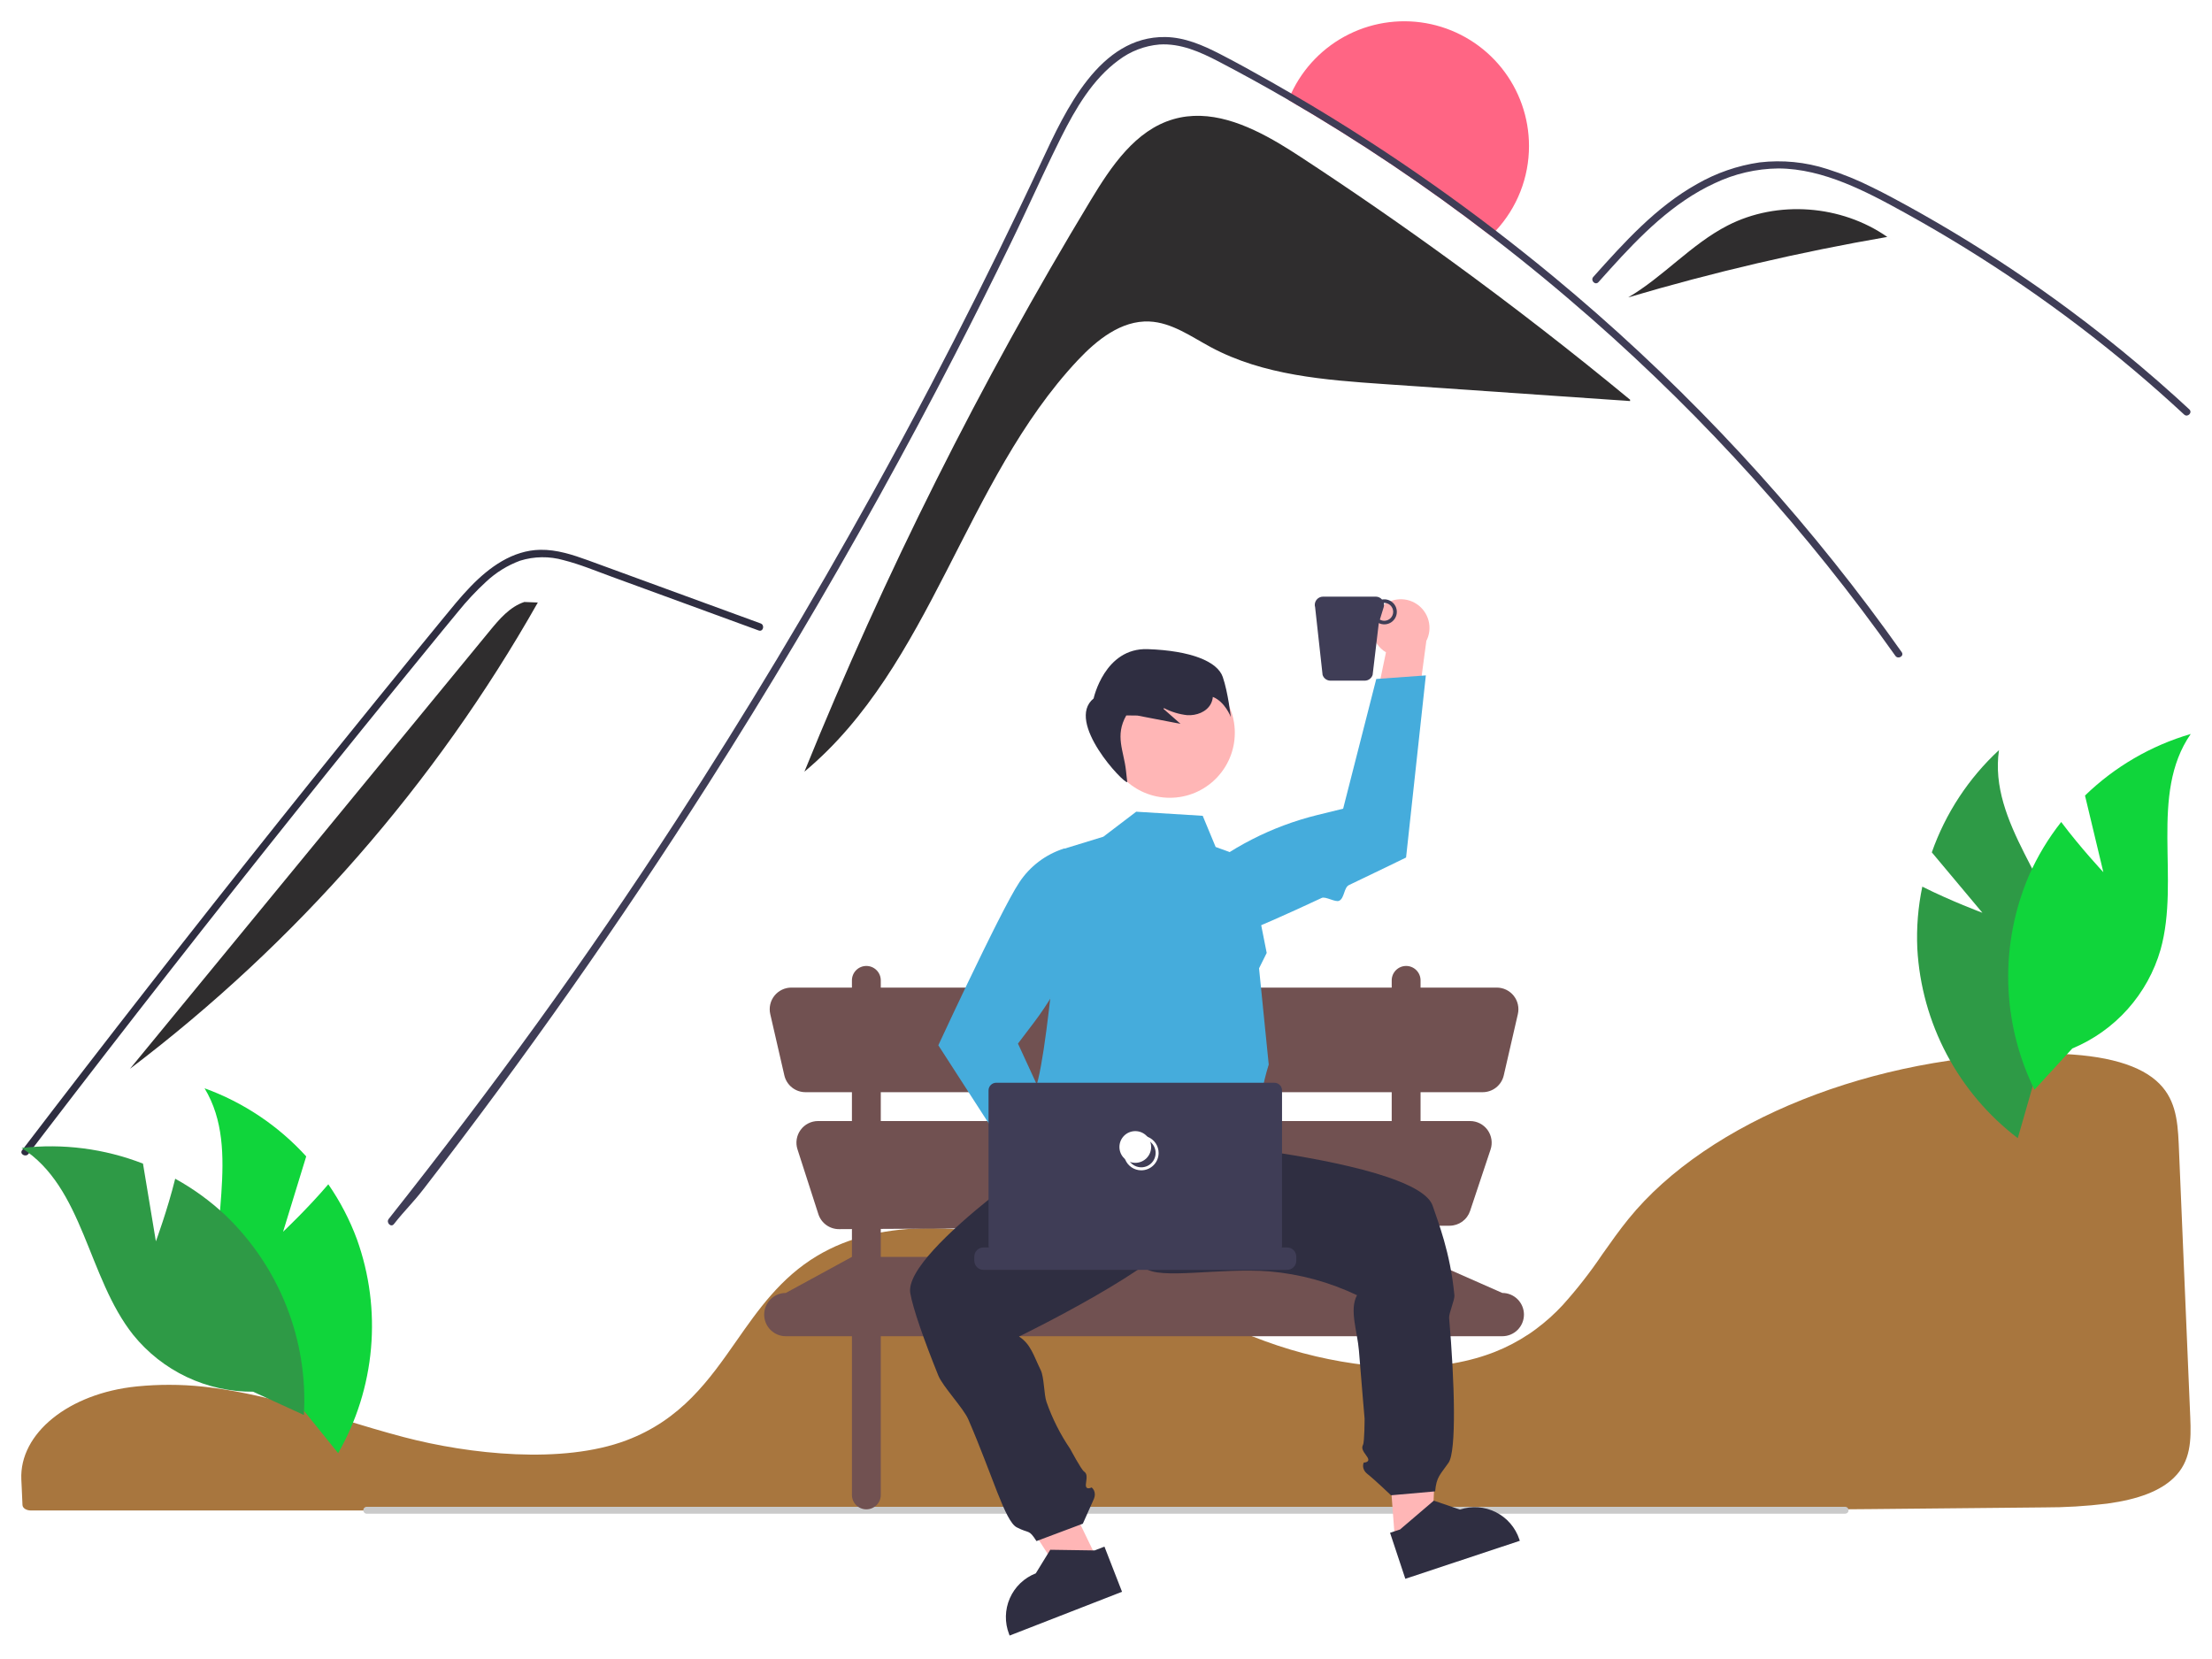<svg width="416" height="312" viewBox="0 0 416 312" fill="none" xmlns="http://www.w3.org/2000/svg">
<g filter="url(#filter0_d_605_97)">
<path d="M28.796 256.438C26.835 256.438 24.869 256.531 22.95 256.719L22.671 256.746C9.94 258.041 0.628 265.558 1.011 274.23L1.085 275.798C1.134 276.789 1.186 277.855 1.229 279.037C1.252 279.62 1.943 280.068 2.803 280.068H315.946C338.025 279.914 360.023 279.719 381.326 279.491C385.324 279.5 389.319 279.262 393.288 278.777C399.208 277.97 403.317 276.372 405.851 273.889H405.852C409.003 270.81 409.102 266.933 408.912 262.553C408.523 253.709 408.138 244.418 407.754 235.155C407.415 226.991 407.077 218.849 406.739 211.054C406.53 206.428 406.066 202.345 402.488 199.225C398.609 195.85 391.536 194.139 381.463 194.139C381.341 194.139 381.22 194.139 381.097 194.14C349.531 194.269 318.253 206.764 303.268 225.233C301.542 227.359 299.934 229.636 298.379 231.838C296.106 235.219 293.597 238.435 290.871 241.463C289.357 243.095 287.697 244.584 285.911 245.914C285.789 246.01 285.65 246.114 285.503 246.213C285.166 246.465 284.814 246.709 284.47 246.926C282.485 248.25 280.364 249.36 278.145 250.237L277.923 250.322C277.757 250.391 277.576 250.46 277.395 250.522C276.116 250.994 274.811 251.396 273.488 251.724C267.776 253.174 261.281 253.521 254.183 252.756C247.628 252.026 241.184 250.514 234.988 248.253C228.416 245.862 222.265 242.881 216.316 239.998C213.702 238.731 211 237.422 208.3 236.181C207.793 235.947 207.294 235.719 206.787 235.491C203.49 234.012 200.501 232.79 197.65 231.756C190.644 229.197 183.315 227.634 175.875 227.113C168.024 226.618 161.106 227.552 155.317 229.88C153.709 230.526 152.154 231.297 150.667 232.187C143.81 236.286 139.583 242.336 135.495 248.187C130.41 255.464 125.152 262.99 114.77 266.891C102.79 271.397 85.303 269.525 72.93 266.269C69.041 265.246 65.156 264.068 61.398 262.929C59.881 262.469 58.362 262.012 56.843 261.558C53.856 260.67 51.413 259.99 49.152 259.416L48.437 259.233C48.039 259.134 47.641 259.034 47.235 258.939C44.55 258.29 42.049 257.78 39.586 257.378L39.003 257.28C37.835 257.103 36.743 256.955 35.671 256.831L35.244 256.782C33.102 256.551 30.95 256.436 28.796 256.438Z" fill="#A8763E"/>
<path d="M65.322 280.027C65.322 279.855 65.389 279.689 65.511 279.567C65.632 279.445 65.797 279.376 65.969 279.376H344.003C344.174 279.377 344.338 279.445 344.459 279.567C344.58 279.689 344.648 279.853 344.648 280.025C344.648 280.196 344.58 280.361 344.459 280.482C344.338 280.604 344.174 280.672 344.003 280.673H65.969C65.798 280.673 65.633 280.604 65.512 280.483C65.391 280.362 65.323 280.198 65.322 280.027Z" fill="#CACACA"/>
<path d="M284.551 23.45C284.56 29.36 282.329 35.053 278.307 39.382C278.001 39.714 277.68 40.036 277.353 40.346C265.234 31.018 252.523 22.484 239.301 14.798C239.464 14.384 239.639 13.975 239.829 13.572C242.079 8.729 245.915 4.798 250.702 2.43C255.49 0.063 260.942 -0.6 266.157 0.552C271.372 1.704 276.038 4.601 279.382 8.765C282.727 12.929 284.55 18.11 284.551 23.45Z" fill="#FF6584"/>
<path d="M303.571 71.179L303.55 71.424C288.125 70.362 272.702 69.298 257.281 68.232C246.139 67.463 234.61 66.592 224.764 61.318C221.027 59.318 217.387 56.648 213.148 56.463C207.89 56.229 203.303 59.906 199.696 63.742C178.376 86.451 172.203 121.175 148.284 141.122C163.369 103.92 181.38 67.972 202.148 33.617C205.983 27.27 210.533 20.492 217.654 18.422C224.448 16.444 231.401 19.331 237.655 23.036C238.996 23.832 240.303 24.666 241.568 25.494C251.206 31.803 260.686 38.354 270.009 45.146C281.456 53.477 292.644 62.155 303.571 71.179Z" fill="#2F2D2E"/>
<path d="M353.458 119.344C336.971 96.073 317.816 74.811 296.385 55.994C290.222 50.578 283.879 45.362 277.353 40.346C265.234 31.018 252.523 22.484 239.301 14.798C234.964 12.281 230.576 9.864 226.137 7.546C222.688 5.754 219.016 4.114 215.039 4.37C212.256 4.608 209.598 5.63 207.372 7.317C202.485 10.886 199.249 16.46 196.584 21.772C194.253 26.431 192.079 31.182 189.861 35.906C188.918 37.916 187.976 39.921 187.001 41.915C183.601 48.9 180.121 55.847 176.561 62.756C171.974 71.659 167.253 80.494 162.401 89.263C152.206 107.695 141.449 125.795 130.129 143.563C113.489 169.677 95.687 195 76.723 219.531C74.396 222.533 73.437 223.231 71.078 226.211C70.533 226.908 69.564 225.928 70.103 225.236C89.778 200.369 106.908 176.875 124.179 150.275C137.201 130.219 149.508 109.718 161.098 88.772C164.82 82.055 168.463 75.295 172.028 68.493C177.798 57.482 183.368 46.367 188.739 35.148C190.155 32.195 191.557 29.231 192.945 26.256C197.353 16.814 203.771 2.773 216.166 2.964C219.811 3.019 223.195 4.495 226.388 6.13C229.641 7.802 232.833 9.579 236.021 11.382C237.296 12.101 238.565 12.831 239.829 13.572C244.836 16.482 249.769 19.513 254.627 22.666C262.735 27.924 270.628 33.496 278.307 39.382C281.952 42.177 285.542 45.036 289.078 47.958C311.266 66.314 331.216 87.219 348.516 110.24C350.603 113.013 352.646 115.817 354.646 118.652C355.158 119.377 353.964 120.063 353.458 119.344Z" fill="#3F3D56"/>
<path d="M297.612 49.06C298.332 48.257 299.048 47.454 299.773 46.651C305.489 40.329 311.623 34.08 319.473 30.456C323.216 28.673 327.302 27.726 331.448 27.68C335.733 27.694 339.921 28.818 343.88 30.392C345.752 31.139 347.583 31.988 349.386 32.892C351.446 33.929 353.469 35.035 355.483 36.149C359.264 38.241 362.995 40.425 366.678 42.701C374.004 47.229 381.102 52.103 387.97 57.322C391.53 60.029 395.017 62.825 398.43 65.709C401.605 68.388 404.716 71.139 407.762 73.963C408.413 74.564 409.386 73.591 408.735 72.99C407.932 72.242 407.12 71.499 406.308 70.765C404.014 68.691 401.683 66.657 399.316 64.663C394.999 61.02 390.57 57.518 386.029 54.157C378.968 48.926 371.665 44.051 364.118 39.531C360.346 37.273 356.523 35.111 352.648 33.043C351.478 32.419 350.294 31.809 349.097 31.231C346.38 29.861 343.557 28.712 340.655 27.795C336.545 26.465 332.196 26.038 327.906 26.542C323.763 27.145 319.772 28.526 316.142 30.612C308.435 34.92 302.457 41.581 296.639 48.082C296.052 48.743 297.02 49.72 297.612 49.06Z" fill="#3F3D56"/>
<path d="M139.687 114.573L121.218 107.818L112.048 104.464C109.061 103.372 106.082 102.128 102.995 101.346C100.312 100.579 97.463 100.616 94.8 101.45C92.426 102.329 90.252 103.677 88.409 105.412C86.526 107.146 84.774 109.018 83.167 111.011C81.17 113.41 79.203 115.834 77.228 118.251C69.073 128.224 60.972 138.24 52.924 148.299C44.876 158.358 36.882 168.46 28.942 178.605C20.982 188.774 13.078 198.986 5.227 209.241C4.266 210.497 3.305 211.754 2.345 213.011C1.815 213.706 0.619 213.021 1.156 212.316C9.064 201.959 17.028 191.644 25.046 181.371C33.084 171.073 41.177 160.82 49.326 150.61C57.475 140.4 65.679 130.234 73.938 120.113C75.996 117.592 78.057 115.073 80.121 112.557C81.862 110.435 83.584 108.289 85.494 106.314C89 102.688 93.38 99.484 98.623 99.397C101.706 99.346 104.689 100.324 107.553 101.36C110.641 102.477 113.721 103.615 116.805 104.743L135.403 111.545L140.053 113.246C140.878 113.548 140.522 114.878 139.687 114.573Z" fill="#2F2E41"/>
<path d="M321.903 38.411C331.289 33.587 343.309 34.532 351.934 40.558C335.482 43.397 319.211 47.194 303.204 51.932C309.851 48.036 315.051 41.933 321.903 38.411Z" fill="#2F2D2E"/>
<path d="M352.026 40.542L353.833 42.011C353.222 41.496 352.586 41.014 351.934 40.559C351.964 40.553 351.995 40.547 352.026 40.542Z" fill="#F2F2F2"/>
<path d="M89.104 114.641C90.922 112.428 92.888 110.11 95.607 109.211L98.146 109.312C78.82 143.462 52.718 173.303 21.442 197.002C43.996 169.548 66.55 142.094 89.104 114.641Z" fill="#2F2D2E"/>
<path d="M279.532 239.158L264.158 232.375V226.544L269.637 226.514C270.487 226.509 271.315 226.238 272.003 225.739C272.691 225.24 273.206 224.538 273.475 223.731L277.324 212.184C277.528 211.572 277.584 210.921 277.486 210.283C277.389 209.646 277.142 209.041 276.765 208.517C276.388 207.994 275.892 207.568 275.318 207.274C274.744 206.981 274.108 206.827 273.463 206.827H264.158V201.401H275.84C276.761 201.401 277.654 201.089 278.375 200.515C279.095 199.942 279.6 199.141 279.806 198.243L282.457 186.713C282.594 186.116 282.594 185.497 282.459 184.9C282.324 184.303 282.055 183.745 281.674 183.266C281.293 182.787 280.809 182.401 280.258 182.135C279.706 181.869 279.102 181.731 278.49 181.731H264.158V180.375C264.158 179.655 263.872 178.965 263.363 178.456C262.855 177.948 262.164 177.662 261.445 177.662C260.725 177.662 260.035 177.948 259.526 178.456C259.018 178.965 258.732 179.655 258.732 180.375V181.731H162.644V180.375C162.644 179.655 162.358 178.965 161.849 178.456C161.34 177.948 160.65 177.662 159.93 177.662C159.211 177.662 158.521 177.948 158.012 178.456C157.503 178.965 157.217 179.655 157.217 180.375V181.731H145.824C145.212 181.731 144.608 181.869 144.057 182.135C143.506 182.401 143.022 182.787 142.64 183.266C142.259 183.745 141.991 184.303 141.856 184.9C141.72 185.497 141.721 186.116 141.858 186.713L144.509 198.243C144.715 199.141 145.22 199.942 145.94 200.515C146.66 201.089 147.554 201.401 148.475 201.401H157.217V206.827H150.851C150.21 206.827 149.578 206.979 149.006 207.27C148.434 207.561 147.939 207.982 147.562 208.501C147.184 209.019 146.934 209.62 146.833 210.253C146.731 210.886 146.781 211.535 146.978 212.145L150.906 224.337C151.172 225.161 151.692 225.878 152.393 226.385C153.094 226.893 153.938 227.164 154.803 227.159L157.217 227.145V232.375L144.783 239.158C144.248 239.158 143.719 239.263 143.225 239.468C142.731 239.672 142.283 239.972 141.905 240.35C141.527 240.728 141.227 241.177 141.023 241.67C140.818 242.164 140.713 242.693 140.713 243.228C140.713 244.307 141.142 245.342 141.905 246.105C142.668 246.869 143.703 247.297 144.783 247.297H157.217V277.141C157.217 277.861 157.503 278.551 158.012 279.06C158.521 279.569 159.211 279.854 159.931 279.854C160.65 279.854 161.34 279.569 161.849 279.06C162.358 278.551 162.644 277.861 162.644 277.141V247.297H258.732V277.141C258.732 277.861 259.018 278.551 259.526 279.06C260.035 279.569 260.725 279.854 261.445 279.854C262.164 279.854 262.855 279.569 263.363 279.06C263.872 278.551 264.158 277.861 264.158 277.141V247.297H279.532C280.611 247.297 281.647 246.869 282.41 246.105C283.173 245.342 283.602 244.307 283.602 243.228C283.602 242.693 283.496 242.164 283.292 241.67C283.087 241.177 282.788 240.728 282.41 240.35C282.032 239.972 281.583 239.672 281.089 239.468C280.596 239.263 280.067 239.158 279.532 239.158ZM162.644 201.401H258.732V206.827H162.644V201.401ZM162.644 232.375V227.115L258.732 226.575V232.375H162.644Z" fill="#715151"/>
<path d="M50.239 227.646L54.589 213.478C49.355 207.717 42.793 203.32 35.474 200.671C42.624 212.517 35.695 227.972 38.583 241.505C39.516 245.719 41.385 249.669 44.052 253.062C46.719 256.456 50.115 259.205 53.99 261.107L60.592 269.288C64.053 263.241 66.162 256.515 66.773 249.575C67.385 242.634 66.484 235.644 64.134 229.085C62.779 225.418 60.968 221.937 58.743 218.723C54.82 223.335 50.239 227.646 50.239 227.646Z" fill="#10D53B"/>
<path d="M26.317 229.456L23.892 214.835C16.637 212.013 8.803 211.004 1.071 211.897C12.755 219.311 13.445 236.234 22.065 247.059C24.779 250.414 28.214 253.116 32.114 254.964C36.015 256.812 40.281 257.758 44.597 257.733L54.154 262.11C54.555 255.154 53.444 248.194 50.896 241.709C48.348 235.225 44.424 229.369 39.395 224.547C36.548 221.87 33.374 219.561 29.949 217.677C28.495 223.555 26.317 229.456 26.317 229.456Z" fill="#2E9A46"/>
<path d="M369.823 167.661L360.306 156.298C362.889 148.955 367.226 142.354 372.939 137.067C370.956 150.762 383.349 162.307 385.95 175.898C386.728 180.143 386.542 184.509 385.404 188.672C384.266 192.835 382.206 196.689 379.376 199.948L376.473 210.051C370.934 205.826 366.376 200.449 363.114 194.292C359.852 188.136 357.964 181.345 357.58 174.388C357.402 170.484 357.718 166.572 358.518 162.746C363.926 165.47 369.823 167.661 369.823 167.661Z" fill="#2E9A46"/>
<path d="M392.567 160.028L389.116 145.614C394.703 140.194 401.529 136.219 409 134.036C401.118 145.409 407.061 161.269 403.327 174.593C402.131 178.74 400.017 182.565 397.142 185.783C394.266 189.002 390.704 191.533 386.717 193.187L379.614 200.936C376.54 194.683 374.859 187.838 374.685 180.873C374.511 173.908 375.85 166.988 378.608 160.59C380.191 157.016 382.218 153.655 384.64 150.588C388.266 155.438 392.567 160.028 392.567 160.028Z" fill="#10D53B"/>
<path d="M204.702 292.064L198.45 295.08L183.843 272.402L193.069 267.951L204.702 292.064Z" fill="#FFB6B6"/>
<path d="M205.406 200.79L199.85 209.173C199.85 209.173 166.813 231.051 168.192 239.189C168.675 242.036 170.771 248.024 173.468 254.698C174.296 256.749 178.189 260.825 179.102 262.933C183.709 273.58 186.003 282.098 188.215 283.238C190.672 284.511 190.42 283.501 191.926 285.823L200.644 282.554C200.644 282.554 202.001 279.506 202.676 277.996C203.35 276.487 202.293 275.736 202.293 275.736C202.293 275.736 201.013 276.418 201.235 274.985C201.457 273.552 201.381 273.1 200.852 272.724C200.323 272.349 198.277 268.509 198.277 268.509C196.41 265.768 194.909 262.795 193.813 259.664C193.326 258.291 193.375 254.999 192.723 253.671C191.35 250.872 190.864 248.806 188.645 247.351C188.645 247.351 216.578 233.78 219.199 227.289C221.82 220.799 219.123 199.395 219.123 199.395L205.406 200.79Z" fill="#2F2E41"/>
<path d="M208.016 295.358L186.877 303.591L186.773 303.323C185.923 301.141 185.975 298.711 186.917 296.567C187.859 294.423 189.614 292.741 191.796 291.891L191.796 291.891L194.517 287.458L202.862 287.581L204.707 286.863L208.016 295.358Z" fill="#2F2E41"/>
<path d="M257.331 259.048L267.545 258.275L266.273 285.22L259.351 285.743L257.331 259.048Z" fill="#FFB6B6"/>
<path d="M201.201 208.203C198.852 197.861 205.471 228.699 212.336 234.464C215.035 236.731 226.334 234.385 235.689 235.1C241.421 235.589 247.017 237.109 252.209 239.587C250.716 242.307 252.278 246.365 252.568 250.014C253.098 256.67 253.631 262.791 253.631 262.791C253.631 262.791 253.626 267.142 253.335 267.722C253.045 268.301 253.189 268.736 254.058 269.898C254.927 271.059 253.476 271.057 253.476 271.057C253.476 271.057 252.895 272.217 254.199 273.233C255.503 274.25 258.598 277.211 258.598 277.211L266.9 276.474C267.14 273.716 267.856 273.354 269.428 271.076C270.924 268.921 270.582 255.986 269.527 243.846C269.456 243.023 270.603 240.435 270.526 239.623C269.747 231.477 267.452 225.83 266.44 222.782C265.742 220.68 262.389 218.866 257.858 217.338C257.166 217.105 256.447 216.879 255.706 216.659C243.21 212.952 224.4 211.131 224.4 211.131L214.115 201.983L201.201 208.203Z" fill="#2F2E41"/>
<path d="M258.421 284.265L260.3 283.641L266.647 278.221L271.57 279.899L271.571 279.898C273.793 279.161 276.218 279.336 278.311 280.386C280.405 281.435 281.995 283.274 282.733 285.496L282.824 285.768L261.294 292.917L258.421 284.265Z" fill="#2F2E41"/>
<path d="M210.68 148.653L204.501 153.358L197.05 155.647C197.05 155.647 193.969 198.978 191.194 201.754C188.418 204.53 190.921 204.604 190.364 208.21C189.806 211.816 188.45 219.207 188.45 219.207C207.186 229.125 223.338 229.391 236.313 217.786C236.479 217.068 236.394 216.315 236.074 215.651C235.753 214.988 235.215 214.454 234.549 214.138C232.135 212.857 236.775 206.877 234.802 205.877C232.829 204.877 235.604 196.203 235.604 196.203L233.783 178.105L235.222 175.212L231.711 157.511L225.62 155.286L223.187 149.424L210.68 148.653Z" fill="#45ACDC"/>
<path d="M217.005 146.034C223.754 146.034 229.226 140.563 229.226 133.813C229.226 127.063 223.754 121.592 217.005 121.592C210.255 121.592 204.783 127.063 204.783 133.813C204.783 140.563 210.255 146.034 217.005 146.034Z" fill="#FFB6B6"/>
<path d="M206.809 225.667C206.837 224.884 206.692 224.105 206.386 223.384C206.08 222.664 205.62 222.019 205.038 221.495C204.456 220.971 203.766 220.582 203.017 220.354C202.268 220.126 201.478 220.064 200.702 220.175L191.995 203.25L187.144 211.869L196.156 226.62C196.428 227.91 197.163 229.056 198.222 229.84C199.282 230.624 200.593 230.992 201.906 230.875C203.219 230.757 204.443 230.162 205.347 229.202C206.25 228.243 206.771 226.985 206.809 225.667H206.809Z" fill="#FFB6B6"/>
<path d="M192.144 221.526L173.468 192.58L173.529 192.447C173.6 192.294 177.829 183.16 181.927 174.794C182.558 173.505 183.186 172.235 183.795 171.019C184.058 170.494 184.317 169.98 184.572 169.477C186.294 166.084 187.797 163.279 188.695 161.947C190.681 158.935 193.637 156.692 197.072 155.592L197.159 155.57L197.241 155.604C198.922 156.313 200.31 157.574 201.178 159.178C202.046 160.782 202.342 162.635 202.016 164.429C200.396 173.086 196.786 181.247 191.471 188.269L188.443 192.26L198.965 215.136L192.144 221.526Z" fill="#45ACDC"/>
<path d="M240.781 232.319V233.097C240.781 233.552 240.6 233.989 240.278 234.311C239.956 234.633 239.52 234.814 239.064 234.814H181.952C181.496 234.814 181.059 234.633 180.737 234.311C180.415 233.989 180.234 233.552 180.234 233.097V232.319C180.234 231.864 180.415 231.427 180.737 231.105C181.059 230.783 181.496 230.602 181.952 230.602H182.966C182.93 230.477 182.911 230.347 182.91 230.217V201.067C182.911 200.685 183.062 200.319 183.332 200.049C183.602 199.779 183.969 199.627 184.35 199.627H236.665C237.047 199.627 237.413 199.779 237.683 200.049C237.953 200.319 238.105 200.685 238.105 201.067V230.217C238.106 230.347 238.087 230.477 238.05 230.602H239.064C239.52 230.602 239.956 230.783 240.278 231.105C240.6 231.427 240.781 231.864 240.781 232.319Z" fill="#3F3D56"/>
<path d="M211.633 216.096C210.988 216.096 210.357 215.905 209.82 215.546C209.283 215.187 208.865 214.677 208.618 214.081C208.371 213.485 208.306 212.828 208.432 212.195C208.558 211.562 208.869 210.98 209.325 210.524C209.782 210.067 210.363 209.757 210.996 209.631C211.63 209.505 212.286 209.569 212.882 209.816C213.479 210.063 213.988 210.482 214.347 211.019C214.706 211.555 214.897 212.186 214.897 212.832C214.896 213.697 214.552 214.527 213.94 215.139C213.328 215.751 212.499 216.095 211.633 216.096ZM211.633 210.13C211.099 210.13 210.577 210.289 210.132 210.586C209.688 210.883 209.342 211.305 209.137 211.798C208.933 212.292 208.879 212.835 208.984 213.359C209.088 213.883 209.345 214.364 209.723 214.742C210.101 215.12 210.582 215.377 211.106 215.481C211.63 215.586 212.173 215.532 212.667 215.328C213.161 215.123 213.582 214.777 213.879 214.333C214.176 213.889 214.335 213.366 214.335 212.832C214.334 212.116 214.049 211.429 213.542 210.923C213.036 210.416 212.349 210.131 211.633 210.13Z" fill="white"/>
<path d="M210.508 214.689C212.155 214.689 213.491 213.354 213.491 211.707C213.491 210.059 212.155 208.724 210.508 208.724C208.861 208.724 207.525 210.059 207.525 211.707C207.525 213.354 208.861 214.689 210.508 214.689Z" fill="white"/>
<path d="M256.368 110.57C255.854 111.16 255.475 111.856 255.259 112.609C255.043 113.362 254.994 114.153 255.117 114.926C255.239 115.699 255.53 116.436 255.968 117.085C256.406 117.734 256.981 118.279 257.653 118.682L253.76 137.313L262.956 133.672L265.243 116.538C265.845 115.364 265.995 114.012 265.666 112.735C265.336 111.459 264.55 110.347 263.456 109.612C262.362 108.876 261.036 108.567 259.73 108.744C258.424 108.921 257.227 109.57 256.368 110.57L256.368 110.57Z" fill="#FFB6B6"/>
<path d="M265.152 123.02L261.433 157.268L261.302 157.332C261.193 157.386 256.482 159.697 250.698 162.449C249.722 162.913 249.862 164.924 248.843 165.405C248.14 165.736 246.285 164.535 245.576 164.867C239.254 167.823 232.862 170.697 230.315 171.476C226.875 172.566 223.167 172.447 219.805 171.138L219.724 171.101L219.682 171.022C218.823 169.413 218.538 167.559 218.874 165.766C219.21 163.974 220.147 162.349 221.53 161.16C228.239 155.455 236.183 151.388 244.733 149.28L249.598 148.086L255.829 123.69L265.152 123.02Z" fill="#45ACDC"/>
<path d="M244.33 110.214L245.73 122.914C245.827 123.231 246.024 123.508 246.29 123.705C246.557 123.902 246.88 124.008 247.211 124.008H253.662C253.994 124.008 254.316 123.902 254.583 123.705C254.85 123.508 255.046 123.231 255.144 122.914L256.303 113.18C256.637 113.344 257.006 113.426 257.379 113.42C257.751 113.414 258.117 113.319 258.446 113.144C258.775 112.969 259.057 112.718 259.27 112.412C259.484 112.107 259.621 111.755 259.672 111.386C259.722 111.016 259.685 110.641 259.562 110.289C259.439 109.937 259.234 109.62 258.964 109.362C258.695 109.105 258.368 108.916 258.011 108.809C257.654 108.703 257.276 108.683 256.91 108.751C256.765 108.58 256.585 108.443 256.382 108.349C256.179 108.255 255.958 108.207 255.734 108.207H245.812C245.569 108.207 245.33 108.264 245.114 108.374C244.897 108.483 244.709 108.642 244.565 108.837C244.421 109.032 244.325 109.258 244.284 109.497C244.243 109.736 244.259 109.982 244.33 110.214ZM256.505 112.521L257.215 110.214C257.298 109.947 257.306 109.664 257.239 109.393C257.269 109.391 257.298 109.384 257.328 109.384C257.774 109.384 258.202 109.561 258.517 109.876C258.832 110.192 259.009 110.619 259.009 111.065C259.009 111.511 258.832 111.938 258.517 112.254C258.202 112.569 257.774 112.746 257.328 112.746C257.039 112.744 256.756 112.667 256.505 112.521Z" fill="#3F3D56"/>
<path d="M226.959 123.314C225.954 120.39 220.95 118.362 212.839 118.08C204.728 117.798 202.671 127.356 202.671 127.356C197.256 131.749 208.453 143.508 208.995 143.085L208.751 140.875C208.348 137.216 206.634 134.36 208.814 130.546L210.906 130.57C213.609 131.09 216.312 131.61 219.015 132.129L215.815 129.312L215.905 129.172C217.266 129.881 218.747 130.331 220.273 130.499C221.993 130.6 223.873 129.915 224.697 128.402C224.917 127.986 225.051 127.531 225.092 127.062C227.411 127.988 228.472 130.848 228.472 130.848C228.472 130.848 227.964 126.238 226.959 123.314Z" fill="#2F2E41"/>
</g>
<defs>
<filter id="filter0_d_605_97" x="0" y="0" width="416" height="311.591" filterUnits="userSpaceOnUse" color-interpolation-filters="sRGB">
<feFlood flood-opacity="0" result="BackgroundImageFix"/>
<feColorMatrix in="SourceAlpha" type="matrix" values="0 0 0 0 0 0 0 0 0 0 0 0 0 0 0 0 0 0 127 0" result="hardAlpha"/>
<feOffset dx="3" dy="4"/>
<feGaussianBlur stdDeviation="2"/>
<feComposite in2="hardAlpha" operator="out"/>
<feColorMatrix type="matrix" values="0 0 0 0 0 0 0 0 0 0 0 0 0 0 0 0 0 0 0.25 0"/>
<feBlend mode="normal" in2="BackgroundImageFix" result="effect1_dropShadow_605_97"/>
<feBlend mode="normal" in="SourceGraphic" in2="effect1_dropShadow_605_97" result="shape"/>
</filter>
</defs>
</svg>

